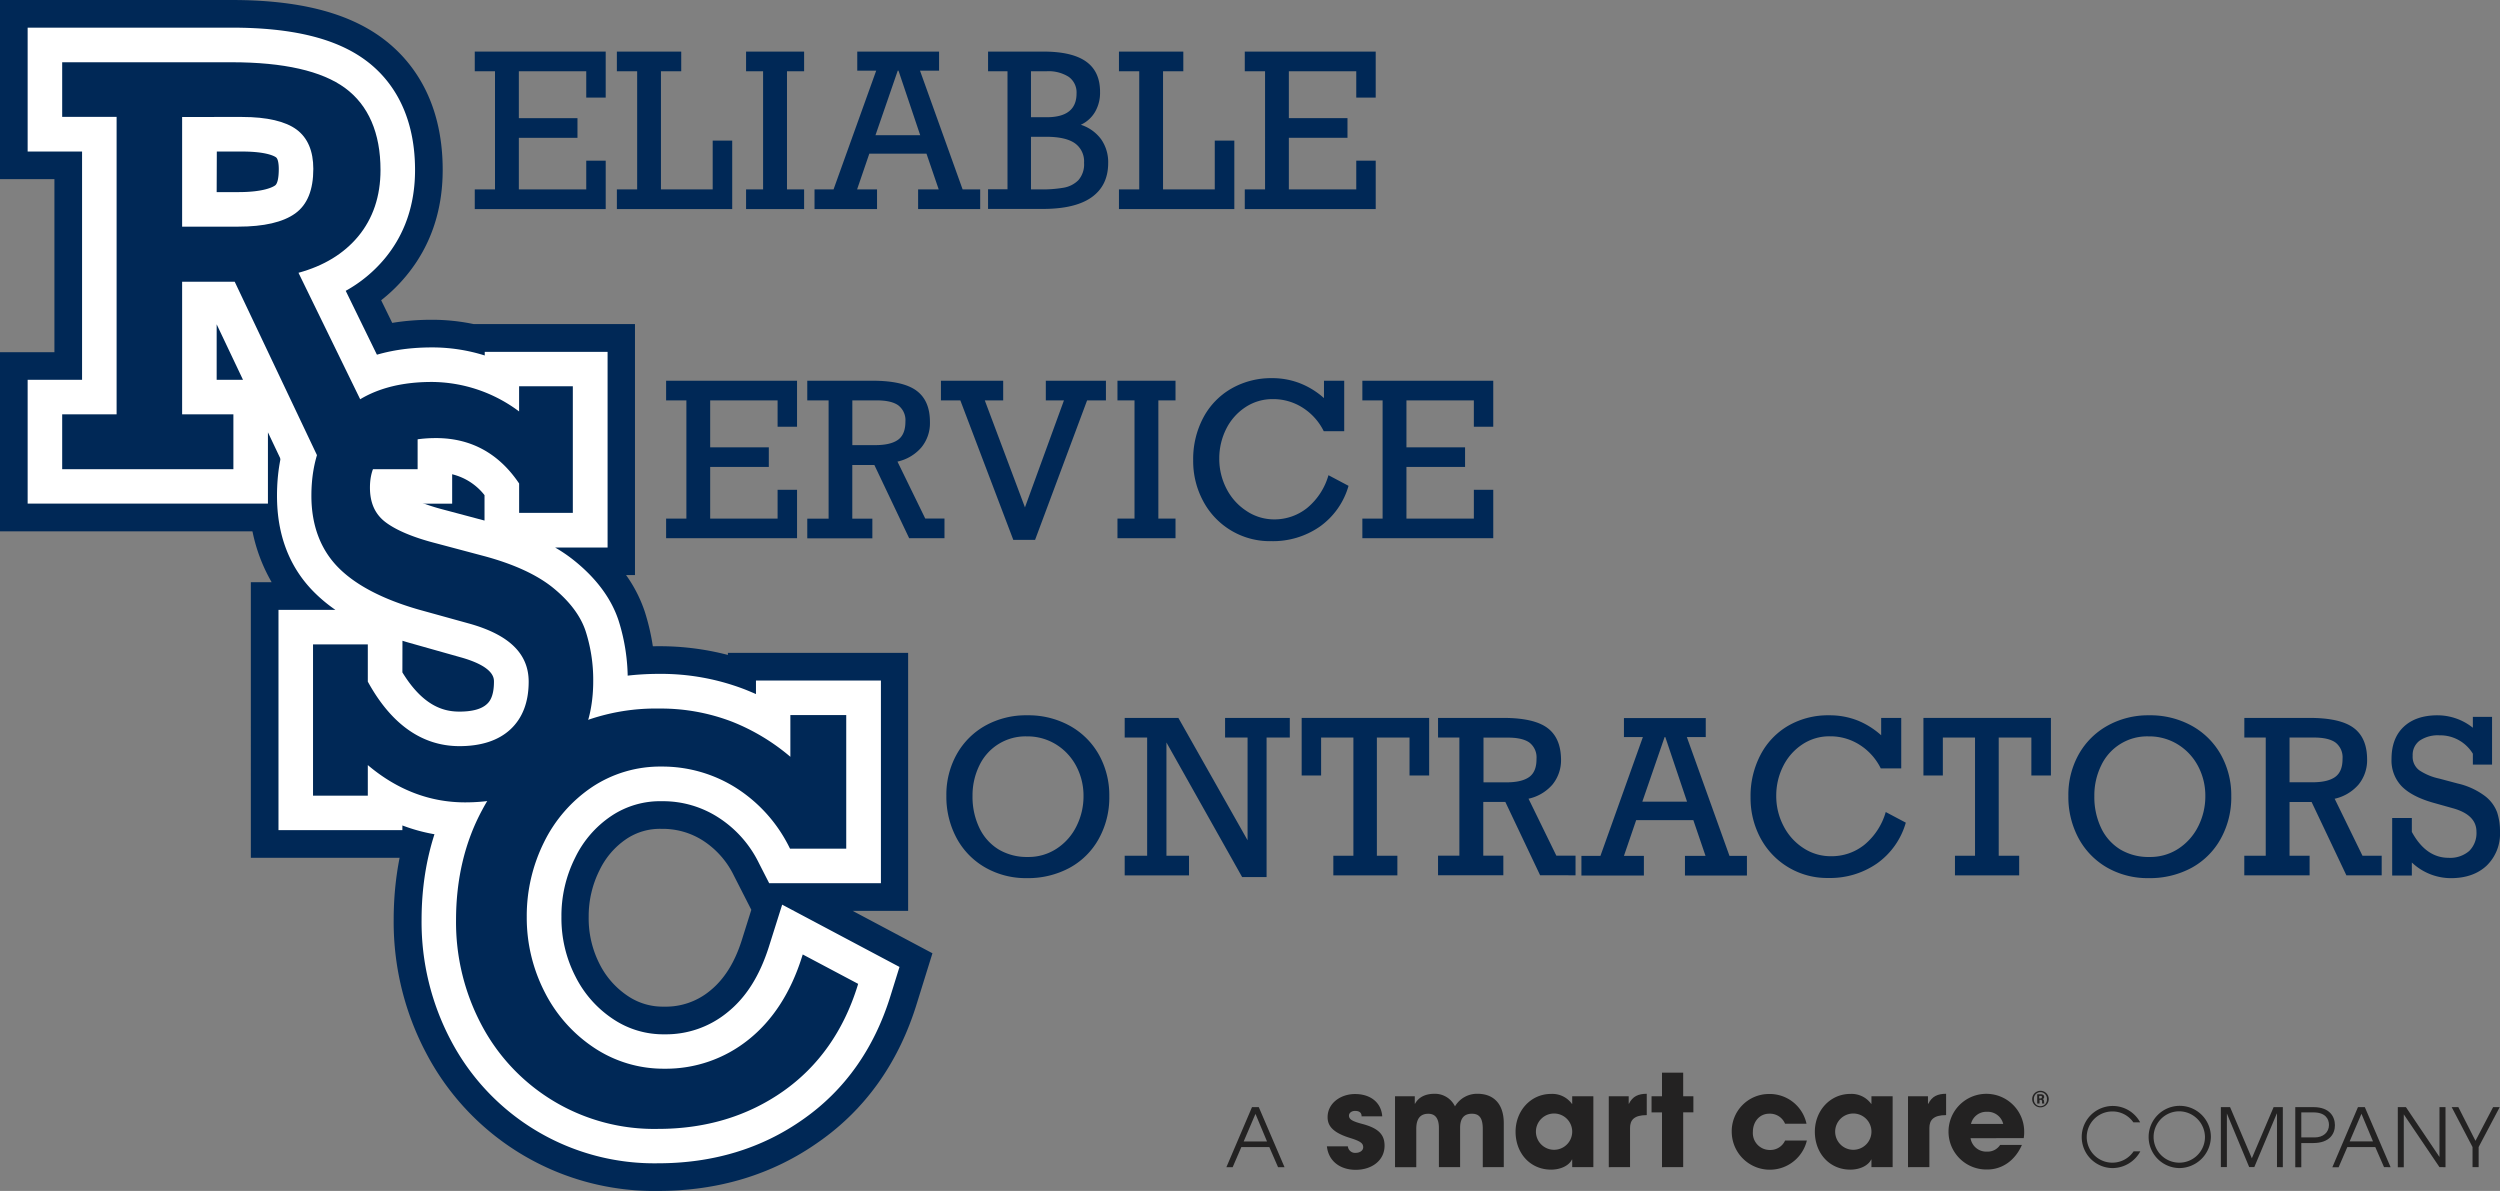 <?xml version="1.0" ?>
<svg xmlns="http://www.w3.org/2000/svg" id="Layer_1" data-name="Layer 1" viewBox="0 0 689.08 328.26">
	<rect x="0" y="0" width="689.08" height="328.26" fill="#808080" stroke="none"/>
	<defs>
		<style>.cls-1{fill:#232222;}.cls-2{fill:#fff;}.cls-3{fill:#002856;}</style>
	</defs>
	<path class="cls-1" d="M755.63,678.75a2.28,2.28,0,1,1,2.27,2.31A2.25,2.25,0,0,1,755.63,678.75Zm4.06.06a1.8,1.8,0,1,0-3.59,0,1.8,1.8,0,1,0,3.59,0ZM758.35,680a.76.76,0,0,1,0-.27l0-.32a.39.39,0,0,0-.43-.41h-.27v1h-.64v-2.55H758c.55,0,.93.25.93.73a.62.62,0,0,1-.4.61c.25.09.36.28.38.73a1.09,1.09,0,0,0,.07.48h-.66Zm-.45-1.41c.25,0,.41-.11.41-.38s-.14-.32-.39-.32h-.36v.72h.34Z" transform="translate(-195.49 -375.84)"/>
	<path class="cls-1" d="M547.76,697.55,545.35,692h-7.7l-2.4,5.56h-1.73L540.58,681h1.87l7.1,16.56Zm-6.22-14.69-3.25,7.6h6.43Z" transform="translate(-195.49 -375.84)"/>
	<path class="cls-1" d="M570.79,683.51c0-1.13-.84-1.47-1.8-1.47s-1.68.57-1.68,1.29c0,1.07,1,1.59,3.66,2.3,4.66,1.22,6.15,3.09,6.15,6,0,4.08-3.52,6.65-7.94,6.65s-7.54-2.5-7.95-6.47H567a2,2,0,0,0,2.23,1.79c1,0,2-.59,2-1.52,0-1.09-.66-1.66-3.59-2.57-4.93-1.52-6.22-3.45-6.22-5.74,0-3.88,3.63-6.38,7.56-6.38,4.23,0,7.22,2.31,7.5,6.15h-5.77Z" transform="translate(-195.49 -375.84)"/>
	<path class="cls-1" d="M604.19,697.55V687c0-3.06-1-4.18-3-4.18-2.23,0-3.25,1.34-3.25,3.91v10.81h-5.84V686.78c0-2.54-.91-3.95-2.93-3.95-2.29,0-3.31,1.48-3.31,4.18v10.54H580V678h5.45v2.07h.07c1-1.84,2.88-2.75,5.38-2.75a6.15,6.15,0,0,1,5.63,3.47,7.06,7.06,0,0,1,6.2-3.47c4.36,0,7.25,2.68,7.25,8.13v12.08Z" transform="translate(-195.49 -375.84)"/>
	<path class="cls-1" d="M628.84,697.55v-2.11h-.07c-.84,1.72-3.18,2.79-5.75,2.79-5.77,0-9.79-4.54-9.79-10.45,0-5.76,4.18-10.42,9.79-10.42a6.66,6.66,0,0,1,5.75,2.75h.07V678h5.83v19.53h-5.83Zm0-9.79a5,5,0,0,0-5-5,5,5,0,1,0,5,5Z" transform="translate(-195.49 -375.84)"/>
	<path class="cls-1" d="M638.92,697.55V678h5.49v2.07h.07c1-2.07,2.64-2.75,4.91-2.75v5.88c-3.48,0-4.61,1.34-4.61,3.56v10.77Z" transform="translate(-195.49 -375.84)"/>
	<path class="cls-1" d="M653.59,697.55v-15.1h-2.88V678h2.88V671.5h5.84V678h2.81v4.43h-2.81v15.1Z" transform="translate(-195.49 -375.84)"/>
	<path class="cls-1" d="M687.5,685.56a4.49,4.49,0,0,0-4.36-2.75c-2.68,0-4.5,2.23-4.5,5a4.66,4.66,0,0,0,4.65,5,4.46,4.46,0,0,0,4.23-2.61h6a10.5,10.5,0,0,1-20.71-2.39A10.26,10.26,0,0,1,683,677.38a10.37,10.37,0,0,1,10.42,8.2H687.5Z" transform="translate(-195.49 -375.84)"/>
	<path class="cls-1" d="M711.32,697.55v-2.11h-.07c-.84,1.72-3.18,2.79-5.75,2.79-5.76,0-9.78-4.54-9.78-10.45,0-5.76,4.18-10.42,9.78-10.42a6.66,6.66,0,0,1,5.75,2.75h.07V678h5.84v19.53h-5.84Zm0-9.79a5,5,0,0,0-5-5,5,5,0,1,0,5,5Z" transform="translate(-195.49 -375.84)"/>
	<path class="cls-1" d="M721.4,697.55V678h5.5v2.07H727c1-2.07,2.63-2.75,4.9-2.75v5.88c-3.47,0-4.61,1.34-4.61,3.56v10.77Z" transform="translate(-195.49 -375.84)"/>
	<path class="cls-1" d="M738.64,689.56a4.38,4.38,0,0,0,4.59,3.7,4.08,4.08,0,0,0,3.56-1.84h6c-1.86,4.27-5.42,6.77-9.53,6.77A10.43,10.43,0,1,1,753.42,688a8.68,8.68,0,0,1-.13,1.55Zm9-3.93a4.39,4.39,0,0,0-4.48-3.34,4.33,4.33,0,0,0-4.4,3.34Z" transform="translate(-195.49 -375.84)"/>
	<path class="cls-1" d="M785.44,693.17a8.76,8.76,0,0,1-7.63,4.63,8.56,8.56,0,1,1,7.57-12.61h-1.87a7,7,0,0,0-5.74-3,7.06,7.06,0,1,0,5.81,11h1.86Z" transform="translate(-195.49 -375.84)"/>
	<path class="cls-1" d="M796.12,697.8a8.58,8.58,0,1,1,8.76-8.56A8.74,8.74,0,0,1,796.12,697.8Zm0-15.65a7.08,7.08,0,1,0,7.13,7.11A7.17,7.17,0,0,0,796.1,682.15Z" transform="translate(-195.49 -375.84)"/>
	<path class="cls-1" d="M823.1,697.53V682.76h-.05l-6.2,14.77h-1.41l-6.15-14.77h0v14.77h-1.66V681h2.54l6,14.1,6-14.1h2.54v16.56Z" transform="translate(-195.49 -375.84)"/>
	<path class="cls-1" d="M828.14,697.53V681h5c4.56,0,5.93,2.7,5.93,5s-1.43,4.9-6,4.9H829.8v6.68h-1.66Zm5.36-8.18c2.32,0,3.93-1.38,3.93-3.45,0-1.66-1-3.45-4.29-3.45H829.8v6.9Z" transform="translate(-195.49 -375.84)"/>
	<path class="cls-1" d="M852.6,697.53,850.19,692h-7.7l-2.4,5.57h-1.73L845.42,681h1.89l7.11,16.56Zm-6.22-14.7-3.25,7.61h6.43Z" transform="translate(-195.49 -375.84)"/>
	<path class="cls-1" d="M867.88,697.53,858.05,683h0v14.58h-1.65V681h2.24l9.25,13.74h0V681h1.66v16.56Z" transform="translate(-195.49 -375.84)"/>
	<path class="cls-1" d="M877,697.53V692l-5.75-11h1.84l4.72,9.29,4.86-9.29h1.82l-5.81,11v5.54Z" transform="translate(-195.49 -375.84)"/>
	<path class="cls-2" d="M299.74,422.68q0,10.68-6,17.92t-16.85,10l19.58,40.1H310v13.84H285.09l-24.5-51.66H245.06v37.82h14.13v13.84H213.26V490.68h15V407.45h-15V393.61h46.07q21.42,0,30.91,7T299.74,422.68Zm-17.3-.29q0-7.72-4.85-11.33t-15.38-3.61H245.06V439h16.11q10.83,0,16.05-3.76T282.44,422.39Z" transform="translate(-195.49 -375.84)"/>
	<path class="cls-3" d="M327.74,522.29H195.49V472.91h15V425.22h-15V375.84h63.84c18.34,0,31.9,3.42,41.45,10.45,7.64,5.62,16.73,16.5,16.73,36.39,0,11.35-3.41,21.21-10.15,29.3a44.87,44.87,0,0,1-6.81,6.62l7,14.31h20.21Z" transform="translate(-195.49 -375.84)"/>
	<path class="cls-2" d="M339.22,490.51v-7.58h13.54v33.63H339.22v-7.65q-8.61-13-23.55-13-9.14,0-14,3.68t-4.85,10.59q0,6.63,4.6,10.09t14.09,5.88l13,3.46Q341,533,347.64,538.42T356.33,550a43.15,43.15,0,0,1,2,13.62q0,15.09-9.42,23.92t-25.24,8.83q-15.09,0-27.45-11v9.2H282.4V554.1h13.84v9.78q9.93,18.25,25.9,18.26,9.35,0,14.5-4.82t5.15-13.58q0-11.93-16.78-16.56l-13.83-3.9Q296.24,539,289.1,531.72T282,512.52q0-14.65,8.65-22.71t23.88-8.06Q327.74,481.75,339.22,490.51Z" transform="translate(-195.49 -375.84)"/>
	<path class="cls-3" d="M323.69,614.11a56.42,56.42,0,0,1-14.46-1.84h-44.6V536.32h5.74a46.12,46.12,0,0,1-6.18-23.8c0-18.51,7.78-29.64,14.31-35.72,9.12-8.5,21.24-12.82,36-12.82A55.9,55.9,0,0,1,326,465.16h44.51v69.18h-2.46a38,38,0,0,1,5.13,10,61.15,61.15,0,0,1,2.93,19.21c0,14.91-5.2,27.66-15,36.88C351.44,609.52,338.85,614.11,323.69,614.11Zm1.46-47.79Z" transform="translate(-195.49 -375.84)"/>
	<path class="cls-2" d="M413.93,585.79V573.58h14.13v35.54H413.64a41.32,41.32,0,0,0-14.94-16.63,38.44,38.44,0,0,0-20.83-6,34.31,34.31,0,0,0-19.57,5.77,39.41,39.41,0,0,0-13.43,15.46,45.9,45.9,0,0,0-4.82,20.79,45.38,45.38,0,0,0,5,21.2A40.58,40.58,0,0,0,359,665.27a35,35,0,0,0,19.65,5.82A36.79,36.79,0,0,0,402.16,663q10.23-8.13,14.94-23.08l14.13,7.51q-5.75,18.55-20.28,28.74t-34.11,10.19A53.12,53.12,0,0,1,328.75,658a59.41,59.41,0,0,1-7-28.52q0-16.84,7.11-30A51.12,51.12,0,0,1,348.51,579q12.51-7.25,28.63-7.24a53.85,53.85,0,0,1,19.94,3.6A57,57,0,0,1,413.93,585.79Z" transform="translate(-195.49 -375.84)"/>
	<path class="cls-3" d="M376.84,704.1a70.91,70.91,0,0,1-63.76-37.76A77.29,77.29,0,0,1,304,629.43c0-14.16,3.11-27.1,9.23-38.46a68.8,68.8,0,0,1,26.35-27.36c11-6.4,23.68-9.65,37.54-9.65a74.48,74.48,0,0,1,19,2.4v-.56h49.68v71.1h-15.3l22,11.69-4.35,14c-5,16.16-14.1,29-27,38C408.47,699.58,393.56,704.1,376.84,704.1Zm1-99.8a16.54,16.54,0,0,0-9.67,2.77,21.7,21.7,0,0,0-7.42,8.61,28.24,28.24,0,0,0-3,12.87,27.66,27.66,0,0,0,3,13,23,23,0,0,0,7.87,8.87,17.17,17.17,0,0,0,9.88,2.88A19.06,19.06,0,0,0,391.1,649c4-3.19,7-7.94,9-14.5l2.48-7.89-4.82-9.45a23.8,23.8,0,0,0-8.56-9.66A20.53,20.53,0,0,0,377.87,604.3Z" transform="translate(-195.49 -375.84)"/>
	<path class="cls-2" d="M299.74,422.68q0,10.68-6,17.92t-16.85,10l19.58,40.1H310v13.84H285.09l-24.5-51.66H245.06v37.82h14.13v13.84H213.26V490.68h15V407.45h-15V393.61h46.07q21.42,0,30.91,7T299.74,422.68Zm-17.3-.29q0-7.72-4.85-11.33t-15.38-3.61H245.06V439h16.11q10.83,0,16.05-3.76T282.44,422.39Z" transform="translate(-195.49 -375.84)"/>
	<path class="cls-2" d="M320.12,514.67H278.67L269.34,495v19.65H203.11V480.53h15V417.61h-15V383.46h56.22c16.66,0,28.74,2.93,36.94,9,6.21,4.58,13.62,13.55,13.62,30.26,0,9.52-2.82,17.74-8.38,24.42A37.84,37.84,0,0,1,290.78,456l12,24.57h17.35Zm-64.91-34.14h7.26l-7.26-15.3Zm0-51.74h6c7,0,9.52-1.41,10.12-1.85s1-1.91,1-4.55c0-.79-.08-2.67-.76-3.18-.36-.27-2.5-1.6-9.32-1.6h-7Z" transform="translate(-195.49 -375.84)"/>
	<path class="cls-2" d="M339.22,490.51v-7.58h13.54v33.63H339.22v-7.65q-8.61-13-23.55-13-9.14,0-14,3.68t-4.85,10.59q0,6.63,4.6,10.09t14.09,5.88l13,3.46Q341,533,347.64,538.42T356.33,550a43.15,43.15,0,0,1,2,13.62q0,15.09-9.42,23.92t-25.24,8.83q-15.09,0-27.45-11v9.2H282.4V554.1h13.84v9.78q9.93,18.25,25.9,18.26,9.35,0,14.5-4.82t5.15-13.58q0-11.93-16.78-16.56l-13.83-3.9Q296.24,539,289.1,531.72T282,512.52q0-14.65,8.65-22.71t23.88-8.06Q327.74,481.75,339.22,490.51Z" transform="translate(-195.49 -375.84)"/>
	<path class="cls-2" d="M323.69,606.5a48.25,48.25,0,0,1-17.29-3.14v1.3H272.25V543.94h15.69a41.57,41.57,0,0,1-6.1-5.11c-6.66-6.8-10-15.65-10-26.31,0-12.66,4-22.8,11.89-30.14,7.67-7.15,18-10.78,30.8-10.78a48.29,48.29,0,0,1,14.57,2.22v-1h33.86v53.94H348.51a41.93,41.93,0,0,1,5.56,3.84c5.94,4.85,9.94,10.31,11.9,16.22a53.59,53.59,0,0,1,2.54,16.81c0,12.93-4.25,23.47-12.63,31.33C347.68,602.6,336.85,606.5,323.69,606.5ZM306.4,561.17c5.9,9.64,11.76,10.81,15.74,10.81,3.54,0,6.09-.7,7.56-2.08.53-.49,1.94-1.81,1.94-6.16,0-1,0-4.19-9.33-6.77l-13.89-3.92c-.68-.19-1.36-.39-2-.6Zm9.27-55.06c-5.16,0-7.21,1.14-7.85,1.62-.35.27-.84.63-.84,2.5,0,1.56.35,1.81.55,2,1.11.83,4,2.49,10.51,4.16l11,2.93v-7A16.21,16.21,0,0,0,315.67,506.11Z" transform="translate(-195.49 -375.84)"/>
	<path class="cls-2" d="M413.93,585.79V573.58h14.13v35.54H413.64a41.32,41.32,0,0,0-14.94-16.63,38.44,38.44,0,0,0-20.83-6,34.31,34.31,0,0,0-19.57,5.77,39.41,39.41,0,0,0-13.43,15.46,45.9,45.9,0,0,0-4.82,20.79,45.38,45.38,0,0,0,5,21.2A40.58,40.58,0,0,0,359,665.27a35,35,0,0,0,19.65,5.82A36.79,36.79,0,0,0,402.16,663q10.23-8.13,14.94-23.08l14.13,7.51q-5.75,18.55-20.28,28.74t-34.11,10.19A53.12,53.12,0,0,1,328.75,658a59.41,59.41,0,0,1-7-28.52q0-16.84,7.11-30A51.12,51.12,0,0,1,348.51,579q12.51-7.25,28.63-7.24a53.85,53.85,0,0,1,19.94,3.6A57,57,0,0,1,413.93,585.79Z" transform="translate(-195.49 -375.84)"/>
	<path class="cls-2" d="M376.84,696.48a63.32,63.32,0,0,1-57-33.73,69.82,69.82,0,0,1-8.15-33.32c0-12.88,2.8-24.61,8.32-34.84a61.23,61.23,0,0,1,23.46-24.39c9.87-5.72,21.21-8.62,33.72-8.62a64.21,64.21,0,0,1,23.67,4.31q1.5.6,3,1.26v-3.73h34.44v55.86h-30.8l-2.83-5.54a31.14,31.14,0,0,0-11.29-12.65,28.15,28.15,0,0,0-15.43-4.41A24.15,24.15,0,0,0,364,600.74a29,29,0,0,0-10,11.55,35.59,35.59,0,0,0-3.76,16.26,35.06,35.06,0,0,0,3.9,16.52,30.33,30.33,0,0,0,10.44,11.72,24.79,24.79,0,0,0,14.07,4.14A26.66,26.66,0,0,0,395.84,655c5.25-4.16,9-10.11,11.57-18.17l3.67-11.64,32.34,17.17-2.49,8c-4.49,14.51-12.61,26-24.15,34.05C405.4,692.43,392,696.48,376.84,696.48Z" transform="translate(-195.49 -375.84)"/>
	<path class="cls-3" d="M299.74,422.68q0,10.68-6,17.92t-16.85,10l19.58,40.1H310v13.84H285.09l-24.5-51.66H245.06v37.82h14.13v13.84H213.26V490.68h15V407.45h-15V393.61h46.07q21.42,0,30.91,7T299.74,422.68Zm-17.3-.29q0-7.72-4.85-11.33t-15.38-3.61H245.06V439h16.11q10.83,0,16.05-3.76T282.44,422.39Z" transform="translate(-195.49 -375.84)"/>
	<path class="cls-3" d="M310.6,505.16H284.69l-24.51-51.67H245.69v36.56h14.13v15.11H212.63V490.05h15v-82h-15V393h46.7c14.35,0,24.88,2.39,31.29,7.11s9.75,12.37,9.75,22.59c0,7.24-2.08,13.4-6.18,18.33-3.95,4.75-9.47,8.1-16.43,10l19.06,39.06H310.6Zm-25.11-1.27h23.84V491.32H296l-20.09-41.17.76-.19c7-1.77,12.6-5.06,16.52-9.76s5.88-10.59,5.88-17.52c0-9.8-3.1-17.05-9.23-21.57s-16.46-6.86-30.54-6.86H213.9v12.56h15v84.51h-15v12.57h44.65V491.32H244.42v-39.1H261Zm-24.32-64.31H244.42V406.81h17.79c7.12,0,12.42,1.26,15.75,3.74s5.12,6.5,5.12,11.84c0,6.22-1.85,10.7-5.49,13.32S268.49,439.58,261.17,439.58Zm-15.48-1.27h15.48c7.05,0,12.32-1.22,15.68-3.63s5-6.5,5-12.29c0-4.92-1.55-8.56-4.6-10.83s-8.16-3.48-15-3.48H245.69Z" transform="translate(-195.49 -375.84)"/>
	<path class="cls-3" d="M339.22,490.51v-7.58h13.54v33.63H339.22v-7.65q-8.61-12.95-23.55-13-9.14,0-14,3.68t-4.85,10.6q0,6.62,4.6,10.08t14.09,5.89l13,3.45Q341,533,347.64,538.42T356.33,550a43.08,43.08,0,0,1,2,13.61q0,15.09-9.42,23.92t-25.24,8.83q-15.09,0-27.45-11v9.2H282.4V554.1h13.84v9.79q9.93,18.25,25.9,18.25,9.35,0,14.5-4.82t5.15-13.58q0-11.93-16.78-16.56l-13.83-3.9Q296.24,539,289.1,531.72T282,512.52q0-14.64,8.65-22.71t23.88-8.06Q327.74,481.75,339.22,490.51Z" transform="translate(-195.49 -375.84)"/>
	<path class="cls-3" d="M323.69,597c-9.74,0-18.76-3.46-26.82-10.28v8.44h-15.1V553.46h15.1v10.26c6.47,11.8,15,17.78,25.27,17.78,6,0,10.77-1.56,14.07-4.65s5-7.48,5-13.11c0-7.7-5.34-12.91-16.31-16L311,543.89c-10-2.86-17.55-6.8-22.36-11.72s-7.32-11.57-7.32-19.65c0-9.91,3-17.7,8.85-23.17s14-8.23,24.31-8.23a40.44,40.44,0,0,1,24.09,8.13V482.3h14.81v34.9H338.58v-8.09c-5.58-8.31-13.29-12.52-22.91-12.52-5.92,0-10.49,1.2-13.6,3.55s-4.61,5.66-4.61,10.1c0,4.24,1.42,7.37,4.35,9.57s7.65,4.19,13.87,5.78l13,3.46c8.34,2.22,14.85,5.21,19.34,8.88s7.5,7.68,8.88,11.85A43.77,43.77,0,0,1,359,563.59c0,10.19-3.24,18.4-9.62,24.38S334.35,597,323.69,597Zm-28.09-13.1,1.06,1c8.09,7.22,17.18,10.88,27,10.88,10.33,0,18.68-2.92,24.81-8.66s9.22-13.63,9.22-23.46a42.73,42.73,0,0,0-2-13.41c-1.31-3.94-4.16-7.73-8.49-11.27s-10.69-6.46-18.86-8.63l-13-3.46c-6.38-1.63-11.2-3.65-14.32-6s-4.85-6-4.85-10.59c0-4.8,1.72-8.54,5.11-11.11s8.17-3.81,14.37-3.81c10.14,0,18.24,4.46,24.08,13.24l.1.16v7.21h12.27V483.57H339.85v8.23l-1-.78c-7.5-5.73-15.69-8.63-24.34-8.63-9.94,0-17.83,2.65-23.45,7.89s-8.44,12.7-8.44,22.24c0,7.74,2.34,14.05,6.95,18.76s12,8.59,21.8,11.39l13.84,3.9c11.44,3.16,17.24,8.94,17.24,17.17,0,6-1.8,10.72-5.35,14s-8.57,5-14.94,5c-10.84,0-19.75-6.25-26.46-18.58l-.08-.3v-9.16H283v39.14H295.6Z" transform="translate(-195.49 -375.84)"/>
	<path class="cls-3" d="M413.93,585.79V573.58h14.13v35.54H413.64a41.32,41.32,0,0,0-14.94-16.63,38.44,38.44,0,0,0-20.83-6,34.31,34.31,0,0,0-19.57,5.77,39.41,39.41,0,0,0-13.43,15.46,45.9,45.9,0,0,0-4.82,20.79,45.38,45.38,0,0,0,5,21.2A40.58,40.58,0,0,0,359,665.27a35,35,0,0,0,19.65,5.82A36.79,36.79,0,0,0,402.16,663q10.23-8.13,14.94-23.08l14.13,7.51q-5.75,18.55-20.28,28.74t-34.11,10.19A53.12,53.12,0,0,1,328.75,658a59.41,59.41,0,0,1-7-28.52q0-16.84,7.11-30A51.12,51.12,0,0,1,348.51,579q12.51-7.25,28.63-7.24a53.85,53.85,0,0,1,19.94,3.6A57,57,0,0,1,413.93,585.79Z" transform="translate(-195.49 -375.84)"/>
	<path class="cls-3" d="M376.84,687a53.78,53.78,0,0,1-48.65-28.71,60.38,60.38,0,0,1-7-28.82c0-11.29,2.41-21.49,7.18-30.33a52,52,0,0,1,19.85-20.67,57,57,0,0,1,28.95-7.33,54.72,54.72,0,0,1,20.17,3.65,57.32,57.32,0,0,1,16,9.65V572.94h15.4v36.82H413.25l-.18-.35A40.84,40.84,0,0,0,398.36,593a38,38,0,0,0-20.49-5.87,33.89,33.89,0,0,0-19.22,5.67A39,39,0,0,0,345.43,608a45.61,45.61,0,0,0-4.75,20.51,44.87,44.87,0,0,0,5,20.9,40.08,40.08,0,0,0,13.66,15.29,34.48,34.48,0,0,0,19.3,5.71,36.33,36.33,0,0,0,23.15-8c6.69-5.32,11.65-13,14.73-22.77l.23-.72,15.27,8.1-.15.51C428,660,421.08,669.8,411.32,676.65S390,687,376.84,687Zm.3-114.59a55.71,55.71,0,0,0-28.31,7.16,50.61,50.61,0,0,0-19.37,20.18c-4.67,8.64-7,18.64-7,29.72a59,59,0,0,0,6.88,28.22,52.52,52.52,0,0,0,47.53,28c12.86,0,24.21-3.39,33.75-10.08s16.08-16,19.88-27.91l-13-6.9c-3.18,9.69-8.19,17.31-14.92,22.65a37.54,37.54,0,0,1-23.94,8.27,35.78,35.78,0,0,1-20-5.91A41.55,41.55,0,0,1,344.52,650a46.21,46.21,0,0,1-5.11-21.49,46.7,46.7,0,0,1,4.89-21.07,40.09,40.09,0,0,1,13.64-15.7,35.08,35.08,0,0,1,19.93-5.89A39.24,39.24,0,0,1,399,592a42.09,42.09,0,0,1,15,16.54h13.4V574.21H414.57v13l-1.06-.93a56.6,56.6,0,0,0-16.66-10.34A53.55,53.55,0,0,0,377.14,572.37Z" transform="translate(-195.49 -375.84)"/>
	<path class="cls-3" d="M357.08,402.74v-7.26H338.5v12.93h16.16v5.42H338.5v14.22h18.58v-7.92h5.36v13.34H326.35v-5.42h5.58V395.48h-5.58v-5.42h36.09v12.68Z" transform="translate(-195.49 -375.84)"/>
	<path class="cls-3" d="M377.67,395.48v32.57h14.26V414.6h5.38v18.87H365.52v-5.42h5.59V395.48h-5.59v-5.42h17.74v5.42Z" transform="translate(-195.49 -375.84)"/>
	<path class="cls-3" d="M412.41,395.48v32.57h4.72v5.42h-16v-5.42h4.69V395.48h-4.69v-5.42h16v5.42Z" transform="translate(-195.49 -375.84)"/>
	<path class="cls-3" d="M449.07,395.31l11.75,32.74h4.84v5.42H448.55v-5.42h5.68l-3.37-9.85H435.1l-3.37,9.85h5.5v5.42H420v-5.42h5.24L437,395.31h-5.22v-5.25h22.55v5.25Zm-5.93,0h-.2l-6.14,17.8h12.33Z" transform="translate(-195.49 -375.84)"/>
	<path class="cls-3" d="M498.7,401.27a10.44,10.44,0,0,1-1.36,5.38,8.8,8.8,0,0,1-3.94,3.58,11.19,11.19,0,0,1,5.6,4,11,11,0,0,1,1.94,6.53q0,6.18-4.53,9.43t-13.58,3.24h-15v-5.42h5.36V395.48h-5.36v-5.42h15.27q7.92,0,11.78,2.77T498.7,401.27Zm-6.48.34a5.28,5.28,0,0,0-2.16-4.59,10.39,10.39,0,0,0-6.11-1.54h-4.29v12.67H484Q492.22,408.15,492.22,401.61Zm2.07,19.07a6.1,6.1,0,0,0-2.55-5.37q-2.55-1.77-7.9-1.77h-4.18v14.51h2.59a35.28,35.28,0,0,0,6.4-.47,7.56,7.56,0,0,0,4.07-2.07A6.64,6.64,0,0,0,494.29,420.68Z" transform="translate(-195.49 -375.84)"/>
	<path class="cls-3" d="M516.06,395.48v32.57h14.26V414.6h5.39v18.87h-31.8v-5.42h5.59V395.48h-5.59v-5.42h17.74v5.42Z" transform="translate(-195.49 -375.84)"/>
	<path class="cls-3" d="M569.32,402.74v-7.26H550.74v12.93H566.9v5.42H550.74v14.22h18.58v-7.92h5.36v13.34H538.59v-5.42h5.59V395.48h-5.59v-5.42h36.09v12.68Z" transform="translate(-195.49 -375.84)"/>
	<path class="cls-3" d="M409.82,493.46V486.2H391.24v12.93H407.4v5.42H391.24v14.23h18.58v-7.93h5.36v13.34H379.09v-5.41h5.59V486.2h-5.59v-5.42h36.09v12.68Z" transform="translate(-195.49 -375.84)"/>
	<path class="cls-3" d="M451.81,492.16a10.52,10.52,0,0,1-2.36,7,12.07,12.07,0,0,1-6.59,3.91l7.66,15.7h5.3v5.41h-9.74L436.49,504h-6.08v14.81h5.53v5.41H418v-5.41h5.88V486.2H418v-5.42h18q8.38,0,12.1,2.74T451.81,492.16Zm-6.76-.11a5.16,5.16,0,0,0-1.91-4.44c-1.26-.94-3.27-1.41-6-1.41h-6.72v12.33h6.31c2.82,0,4.92-.49,6.28-1.47S445.05,494.41,445.05,492.05Z" transform="translate(-195.49 -375.84)"/>
	<path class="cls-3" d="M466.93,486.2,478,515.69l10.75-29.49h-5v-5.42h16.57v5.42h-5.19l-14.34,38.45h-6L460.19,486.2h-5.35v-5.42H472v5.42Z" transform="translate(-195.49 -375.84)"/>
	<path class="cls-3" d="M514.77,486.2v32.58h4.73v5.41h-16v-5.41h4.7V486.2h-4.7v-5.42h16v5.42Z" transform="translate(-195.49 -375.84)"/>
	<path class="cls-3" d="M560.42,485.57v-4.79H566V494.7h-5.64a16.09,16.09,0,0,0-5.85-6.51,15,15,0,0,0-8.15-2.34,13.43,13.43,0,0,0-7.66,2.27,15.36,15.36,0,0,0-5.26,6,18.12,18.12,0,0,0-1.88,8.14,17.82,17.82,0,0,0,2,8.3,15.94,15.94,0,0,0,5.43,6.07A13.68,13.68,0,0,0,546.6,519a14.4,14.4,0,0,0,9.22-3.18,18.17,18.17,0,0,0,5.84-9l5.53,2.93a20.71,20.71,0,0,1-7.93,11.25,22.65,22.65,0,0,1-13.35,4,20.78,20.78,0,0,1-18.82-11.1,23.21,23.21,0,0,1-2.72-11.16,24.37,24.37,0,0,1,2.77-11.75,20.07,20.07,0,0,1,7.68-8A22,22,0,0,1,546,480.07a21,21,0,0,1,7.8,1.41A22,22,0,0,1,560.42,485.57Z" transform="translate(-195.49 -375.84)"/>
	<path class="cls-3" d="M601.73,493.46V486.2H583.15v12.93h16.16v5.42H583.15v14.23h18.58v-7.93h5.35v13.34H571v-5.41h5.58V486.2H571v-5.42h36.08v12.68Z" transform="translate(-195.49 -375.84)"/>
	<path class="cls-3" d="M501.25,595.29a23.45,23.45,0,0,1-2.92,11.78,20.22,20.22,0,0,1-8.08,8,24.12,24.12,0,0,1-11.72,2.81A22.52,22.52,0,0,1,467,614.92a20.5,20.5,0,0,1-7.85-8.09,24.05,24.05,0,0,1-2.81-11.66,22.78,22.78,0,0,1,2.87-11.46,20.49,20.49,0,0,1,7.9-7.88A23,23,0,0,1,478.59,573a23.53,23.53,0,0,1,11.83,2.92,20.68,20.68,0,0,1,8,8A22.9,22.9,0,0,1,501.25,595.29Zm-22.46,16.76a14.12,14.12,0,0,0,8-2.33,15.57,15.57,0,0,0,5.43-6.19,18.27,18.27,0,0,0,1.92-8.24,17.37,17.37,0,0,0-2-8.28,15.48,15.48,0,0,0-5.6-6,15,15,0,0,0-8.07-2.2,14.08,14.08,0,0,0-13.06,8.06,18.71,18.71,0,0,0-1.86,8.38,19.75,19.75,0,0,0,1.86,8.73,14,14,0,0,0,5.34,6A15.23,15.23,0,0,0,478.79,612.05Z" transform="translate(-195.49 -375.84)"/>
	<path class="cls-3" d="M539.36,579.13h-6.2v-5.41H551v5.41H544.6v38.45h-6.74L517,580.49v31.22h6.22v5.41H505.49v-5.41h6.19V579.13h-6.19v-5.41h14.8l19.07,33.72Z" transform="translate(-195.49 -375.84)"/>
	<path class="cls-3" d="M584,589.59V579.13h-9v32.58h5.65v5.41H563v-5.41h5.53V579.13h-8.9v10.46h-5.36V573.72h35.14v15.87Z" transform="translate(-195.49 -375.84)"/>
	<path class="cls-3" d="M625.76,585.09a10.62,10.62,0,0,1-2.36,7,12.11,12.11,0,0,1-6.6,3.9l7.67,15.7h5.29v5.41H620l-9.59-20.22h-6.08v14.81h5.53v5.41h-18v-5.41h5.88V579.13h-5.88v-5.41h18q8.38,0,12.1,2.73T625.76,585.09ZM619,585a5.16,5.16,0,0,0-1.9-4.44c-1.27-.94-3.27-1.41-6-1.41h-6.71v12.33h6.31q4.23,0,6.28-1.47T619,585Z" transform="translate(-195.49 -375.84)"/>
	<path class="cls-3" d="M660.44,579l11.75,32.75H677v5.41H659.92v-5.41h5.67l-3.36-9.85H646.47l-3.37,9.85h5.5v5.41H631.38v-5.41h5.24L648.32,579H643.1v-5.24h22.55V579Zm-5.94,0h-.19l-6.14,17.8h12.32Z" transform="translate(-195.49 -375.84)"/>
	<path class="cls-3" d="M714,578.5v-4.78h5.53v13.91h-5.64a16.09,16.09,0,0,0-5.85-6.51,15,15,0,0,0-8.15-2.33,13.4,13.4,0,0,0-7.66,2.26,15.36,15.36,0,0,0-5.26,6,18,18,0,0,0-1.89,8.14,17.71,17.71,0,0,0,2,8.3,15.78,15.78,0,0,0,5.43,6.07,13.64,13.64,0,0,0,7.69,2.28,14.4,14.4,0,0,0,9.21-3.18,18.19,18.19,0,0,0,5.85-9l5.53,2.93a20.73,20.73,0,0,1-7.94,11.25,22.65,22.65,0,0,1-13.35,4,20.81,20.81,0,0,1-18.82-11.1A23.32,23.32,0,0,1,678,595.58a24.37,24.37,0,0,1,2.78-11.75,19.93,19.93,0,0,1,7.68-8,21.93,21.93,0,0,1,11.2-2.83,21,21,0,0,1,7.8,1.41A22.2,22.2,0,0,1,714,578.5Z" transform="translate(-195.49 -375.84)"/>
	<path class="cls-3" d="M755.4,589.59V579.13h-9v32.58h5.64v5.41H734.34v-5.41h5.53V579.13H731v10.46h-5.35V573.72h35.14v15.87Z" transform="translate(-195.49 -375.84)"/>
	<path class="cls-3" d="M810.5,595.29a23.45,23.45,0,0,1-2.93,11.78,20.26,20.26,0,0,1-8.07,8,24.16,24.16,0,0,1-11.73,2.81,22.52,22.52,0,0,1-11.52-2.92,20.57,20.57,0,0,1-7.85-8.09,24,24,0,0,1-2.8-11.66,22.77,22.77,0,0,1,2.86-11.46,20.51,20.51,0,0,1,7.91-7.88A23,23,0,0,1,787.83,573a23.59,23.59,0,0,1,11.84,2.92,20.59,20.59,0,0,1,8,8A22.91,22.91,0,0,1,810.5,595.29ZM788,612.05a14.13,14.13,0,0,0,8-2.33,15.72,15.72,0,0,0,5.43-6.19,18.27,18.27,0,0,0,1.92-8.24,17.37,17.37,0,0,0-2-8.28,15.5,15.5,0,0,0-5.61-6,15,15,0,0,0-8.06-2.2,14,14,0,0,0-13.06,8.06,18.71,18.71,0,0,0-1.86,8.38A19.75,19.75,0,0,0,774.6,604a13.92,13.92,0,0,0,5.34,6A15.19,15.19,0,0,0,788,612.05Z" transform="translate(-195.49 -375.84)"/>
	<path class="cls-3" d="M847.94,585.09a10.62,10.62,0,0,1-2.36,7A12.18,12.18,0,0,1,839,596l7.66,15.7h5.3v5.41h-9.73l-9.59-20.22h-6.08v14.81h5.53v5.41h-18v-5.41H820V579.13H814.1v-5.41h18q8.39,0,12.1,2.73T847.94,585.09Zm-6.77-.11a5.16,5.16,0,0,0-1.9-4.44c-1.27-.94-3.27-1.41-6-1.41h-6.71v12.33h6.31q4.23,0,6.27-1.47T841.17,585Z" transform="translate(-195.49 -375.84)"/>
	<path class="cls-3" d="M877.09,576.43v-3h5.29v13.16h-5.29v-3a10.53,10.53,0,0,0-9.22-5.07A8.91,8.91,0,0,0,862.4,580a4.87,4.87,0,0,0-1.9,4.14,4.64,4.64,0,0,0,1.8,4,15.78,15.78,0,0,0,5.51,2.3l5.1,1.36a19.85,19.85,0,0,1,7.47,3.42,10.09,10.09,0,0,1,3.4,4.53,16.81,16.81,0,0,1,.79,5.33,12.25,12.25,0,0,1-3.68,9.36q-3.69,3.45-9.88,3.45a15.73,15.73,0,0,1-10.74-4.32v3.6h-5.42V601.31h5.42v3.83q3.88,7.14,10.13,7.14a8,8,0,0,0,5.68-1.88,6.94,6.94,0,0,0,2-5.32q0-4.67-6.56-6.48l-5.42-1.52q-5.85-1.68-8.64-4.53a10.27,10.27,0,0,1-2.79-7.51q0-5.73,3.38-8.89t9.35-3.15A15.65,15.65,0,0,1,877.09,576.43Z" transform="translate(-195.49 -375.84)"/>
</svg>